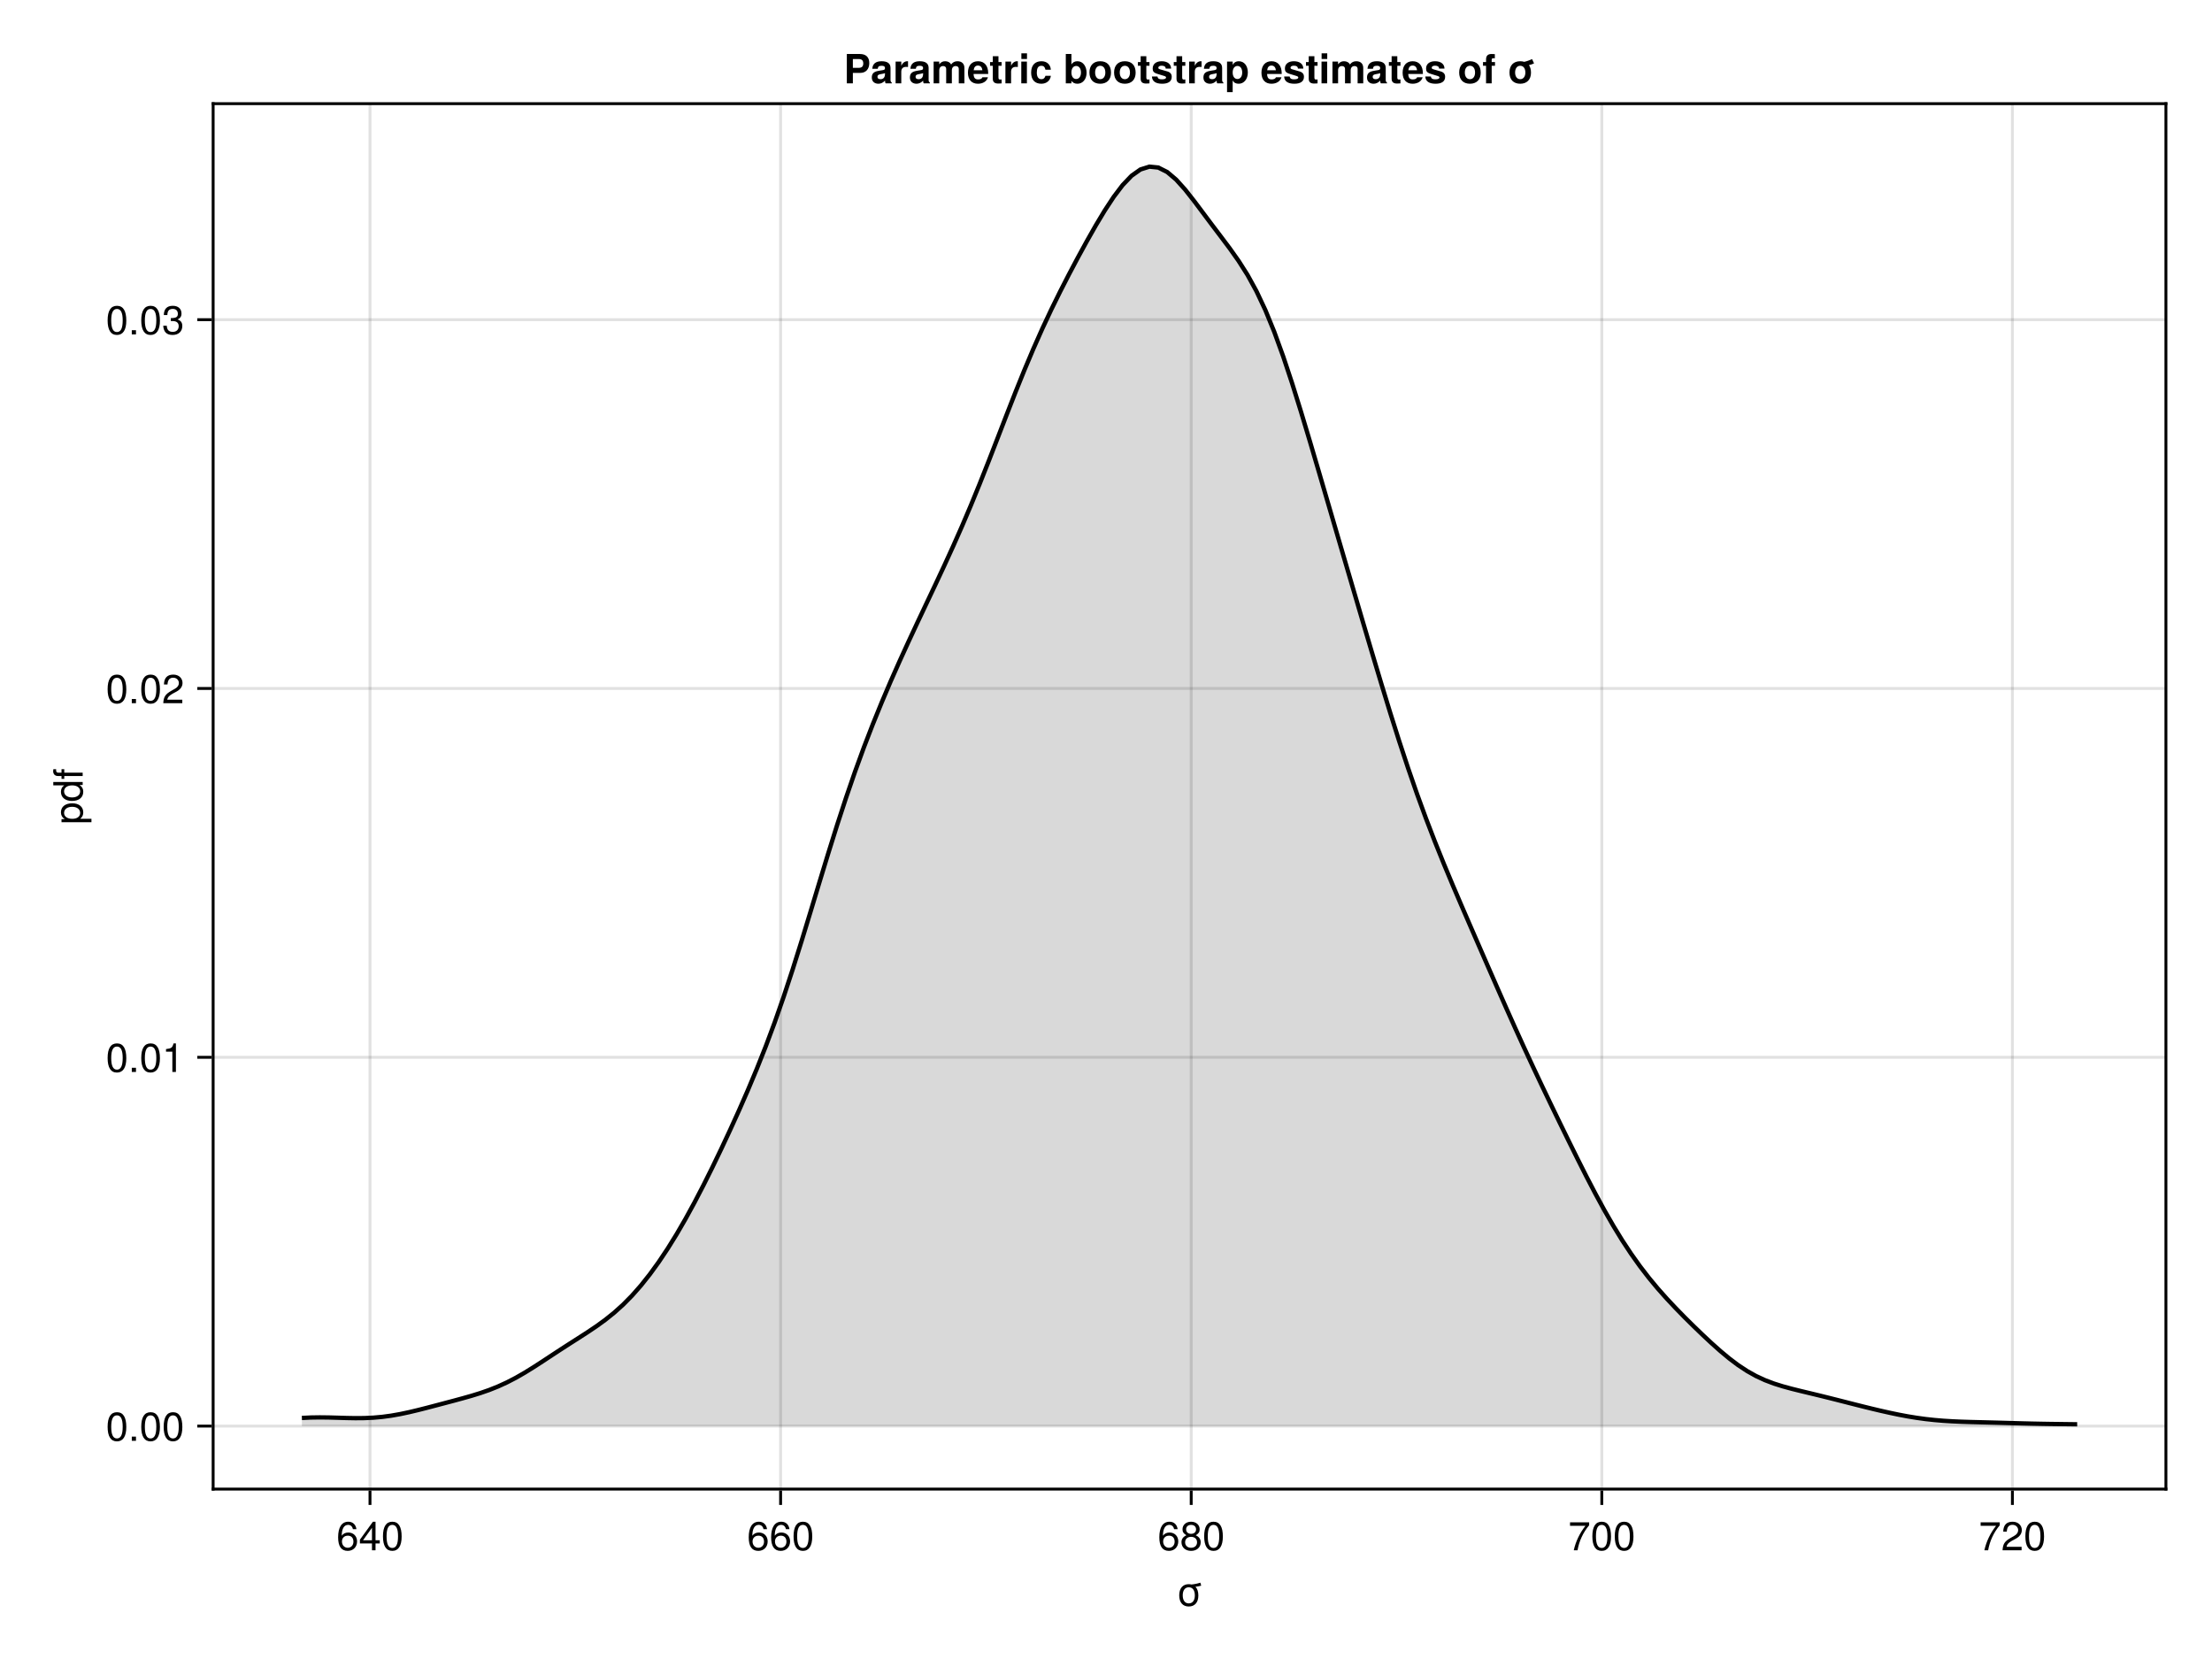 <?xml version="1.0" encoding="UTF-8"?>
<svg xmlns="http://www.w3.org/2000/svg" xmlns:xlink="http://www.w3.org/1999/xlink" width="768" height="576" viewBox="0 0 768 576">
<defs>
<g>
<g id="glyph-0-0-9226c4c2">
<path d="M 8.578 -7.031 C 7.938 -6.844 7.266 -6.734 6.594 -6.656 C 7.234 -5.984 7.594 -4.953 7.594 -3.609 C 7.594 -1.203 6.328 0.203 4.266 0.203 C 2.188 0.203 0.953 -1.203 0.953 -3.672 C 0.953 -6.125 2.203 -7.547 4.25 -7.547 C 4.594 -7.547 4.906 -7.5 5.188 -7.438 C 6.25 -7.531 7.281 -7.766 8.297 -8.062 C 8.297 -8.062 8.578 -7.031 8.578 -7.031 Z M 6.375 -3.625 C 6.375 -5.453 5.594 -6.469 4.266 -6.469 C 2.969 -6.469 2.172 -5.438 2.172 -3.672 C 2.172 -1.891 2.969 -0.875 4.266 -0.875 C 5.562 -0.875 6.375 -1.906 6.375 -3.625 Z M 6.375 -3.625 "/>
</g>
<g id="glyph-0-1-9226c4c2">
<path d="M 7.094 -4.781 C 7.094 -1.516 5.953 0.203 3.844 0.203 C 1.719 0.203 0.609 -1.516 0.609 -4.859 C 0.609 -8.188 1.703 -9.922 3.844 -9.922 C 6 -9.922 7.094 -8.219 7.094 -4.781 Z M 5.844 -4.891 C 5.844 -7.547 5.188 -8.828 3.844 -8.828 C 2.516 -8.828 1.859 -7.562 1.859 -4.844 C 1.859 -2.125 2.516 -0.812 3.828 -0.812 C 5.188 -0.812 5.844 -2.078 5.844 -4.891 Z M 5.844 -4.891 "/>
</g>
<g id="glyph-0-2-9226c4c2">
<path d="M 7.188 -3.078 C 7.188 -1.141 5.828 0.203 3.938 0.203 C 1.672 0.203 0.609 -1.422 0.609 -4.516 C 0.609 -7.984 1.844 -9.922 4.156 -9.922 C 5.672 -9.922 6.734 -8.953 6.969 -7.344 C 6.969 -7.344 5.734 -7.344 5.734 -7.344 C 5.547 -8.281 4.938 -8.828 4.078 -8.828 C 2.656 -8.828 1.875 -7.484 1.859 -5.062 C 2.391 -5.797 3.156 -6.172 4.141 -6.172 C 5.922 -6.172 7.188 -4.922 7.188 -3.078 Z M 5.922 -2.984 C 5.922 -4.312 5.188 -5.078 3.984 -5.078 C 2.766 -5.078 1.938 -4.281 1.938 -3.047 C 1.938 -1.781 2.797 -0.875 3.953 -0.875 C 5.078 -0.875 5.922 -1.734 5.922 -2.984 Z M 5.922 -2.984 "/>
</g>
<g id="glyph-0-3-9226c4c2">
<path d="M 7.281 -8.688 C 5.188 -6.203 3.797 -3.203 3.25 0 C 3.25 0 1.938 0 1.938 0 C 2.625 -3.109 4.031 -6 6 -8.5 C 6 -8.5 0.641 -8.5 0.641 -8.5 C 0.641 -8.5 0.641 -9.719 0.641 -9.719 C 0.641 -9.719 7.281 -9.719 7.281 -9.719 C 7.281 -9.719 7.281 -8.688 7.281 -8.688 Z M 7.281 -8.688 "/>
</g>
<g id="glyph-0-4-9226c4c2">
<path d="M 7.156 -7.016 C 7.156 -5.797 6.438 -4.766 5.047 -4.016 C 5.047 -4.016 3.656 -3.266 3.656 -3.266 C 2.438 -2.547 1.984 -2.031 1.859 -1.219 C 1.859 -1.219 7.078 -1.219 7.078 -1.219 C 7.078 -1.219 7.078 0 7.078 0 C 7.078 0 0.469 0 0.469 0 C 0.594 -2.188 1.188 -3.125 3.266 -4.297 C 3.266 -4.297 4.547 -5.031 4.547 -5.031 C 5.438 -5.531 5.891 -6.203 5.891 -6.984 C 5.891 -8.047 5.047 -8.844 3.938 -8.844 C 2.719 -8.844 2.031 -8.141 1.938 -6.484 C 1.938 -6.484 0.703 -6.484 0.703 -6.484 C 0.766 -8.891 1.953 -9.922 3.969 -9.922 C 5.859 -9.922 7.156 -8.688 7.156 -7.016 Z M 7.156 -7.016 "/>
</g>
<g id="glyph-1-0-9226c4c2">
<path d="M 7.188 -3.078 C 7.188 -1.141 5.828 0.203 3.938 0.203 C 1.672 0.203 0.609 -1.422 0.609 -4.516 C 0.609 -7.984 1.844 -9.922 4.156 -9.922 C 5.672 -9.922 6.734 -8.953 6.969 -7.344 C 6.969 -7.344 5.734 -7.344 5.734 -7.344 C 5.547 -8.281 4.938 -8.828 4.078 -8.828 C 2.656 -8.828 1.875 -7.484 1.859 -5.062 C 2.391 -5.797 3.156 -6.172 4.141 -6.172 C 5.922 -6.172 7.188 -4.922 7.188 -3.078 Z M 5.922 -2.984 C 5.922 -4.312 5.188 -5.078 3.984 -5.078 C 2.766 -5.078 1.938 -4.281 1.938 -3.047 C 1.938 -1.781 2.797 -0.875 3.953 -0.875 C 5.078 -0.875 5.922 -1.734 5.922 -2.984 Z M 5.922 -2.984 "/>
</g>
<g id="glyph-1-1-9226c4c2">
<path d="M 7.281 -2.375 C 7.281 -2.375 5.812 -2.375 5.812 -2.375 C 5.812 -2.375 5.812 0 5.812 0 C 5.812 0 4.578 0 4.578 0 C 4.578 0 4.578 -2.375 4.578 -2.375 C 4.578 -2.375 0.391 -2.375 0.391 -2.375 C 0.391 -2.375 0.391 -3.688 0.391 -3.688 C 0.391 -3.688 4.906 -9.922 4.906 -9.922 C 4.906 -9.922 5.812 -9.922 5.812 -9.922 C 5.812 -9.922 5.812 -3.484 5.812 -3.484 C 5.812 -3.484 7.281 -3.484 7.281 -3.484 C 7.281 -3.484 7.281 -2.375 7.281 -2.375 Z M 4.578 -3.484 C 4.578 -3.484 4.578 -7.828 4.578 -7.828 C 4.578 -7.828 1.469 -3.484 1.469 -3.484 C 1.469 -3.484 4.578 -3.484 4.578 -3.484 Z M 4.578 -3.484 "/>
</g>
<g id="glyph-1-2-9226c4c2">
<path d="M 7.094 -4.781 C 7.094 -1.516 5.953 0.203 3.844 0.203 C 1.719 0.203 0.609 -1.516 0.609 -4.859 C 0.609 -8.188 1.703 -9.922 3.844 -9.922 C 6 -9.922 7.094 -8.219 7.094 -4.781 Z M 5.844 -4.891 C 5.844 -7.547 5.188 -8.828 3.844 -8.828 C 2.516 -8.828 1.859 -7.562 1.859 -4.844 C 1.859 -2.125 2.516 -0.812 3.828 -0.812 C 5.188 -0.812 5.844 -2.078 5.844 -4.891 Z M 5.844 -4.891 "/>
</g>
<g id="glyph-1-3-9226c4c2">
<path d="M 4.859 0 C 4.859 0 3.625 0 3.625 0 C 3.625 0 3.625 -7.062 3.625 -7.062 C 3.625 -7.062 1.422 -7.062 1.422 -7.062 C 1.422 -7.062 1.422 -7.953 1.422 -7.953 C 3.328 -8.188 3.609 -8.406 4.047 -9.922 C 4.047 -9.922 4.859 -9.922 4.859 -9.922 C 4.859 -9.922 4.859 0 4.859 0 Z M 4.859 0 "/>
</g>
<g id="glyph-1-4-9226c4c2">
<path d="M 7.156 -7.016 C 7.156 -5.797 6.438 -4.766 5.047 -4.016 C 5.047 -4.016 3.656 -3.266 3.656 -3.266 C 2.438 -2.547 1.984 -2.031 1.859 -1.219 C 1.859 -1.219 7.078 -1.219 7.078 -1.219 C 7.078 -1.219 7.078 0 7.078 0 C 7.078 0 0.469 0 0.469 0 C 0.594 -2.188 1.188 -3.125 3.266 -4.297 C 3.266 -4.297 4.547 -5.031 4.547 -5.031 C 5.438 -5.531 5.891 -6.203 5.891 -6.984 C 5.891 -8.047 5.047 -8.844 3.938 -8.844 C 2.719 -8.844 2.031 -8.141 1.938 -6.484 C 1.938 -6.484 0.703 -6.484 0.703 -6.484 C 0.766 -8.891 1.953 -9.922 3.969 -9.922 C 5.859 -9.922 7.156 -8.688 7.156 -7.016 Z M 7.156 -7.016 "/>
</g>
<g id="glyph-1-5-9226c4c2">
<path d="M 7.078 -2.891 C 7.078 -1.016 5.766 0.203 3.719 0.203 C 1.688 0.203 0.609 -0.781 0.453 -3 C 0.453 -3 1.688 -3 1.688 -3 C 1.766 -1.547 2.422 -0.875 3.766 -0.875 C 5.047 -0.875 5.828 -1.625 5.828 -2.875 C 5.828 -3.969 5.125 -4.625 3.766 -4.625 C 3.766 -4.625 3.094 -4.625 3.094 -4.625 C 3.094 -4.625 3.094 -5.656 3.094 -5.656 C 5.062 -5.656 5.531 -6.094 5.531 -7.156 C 5.531 -8.203 4.875 -8.844 3.781 -8.844 C 2.516 -8.844 1.922 -8.188 1.891 -6.719 C 1.891 -6.719 0.656 -6.719 0.656 -6.719 C 0.703 -8.828 1.766 -9.922 3.766 -9.922 C 5.656 -9.922 6.797 -8.906 6.797 -7.203 C 6.797 -6.203 6.328 -5.562 5.406 -5.188 C 6.594 -4.781 7.078 -4.094 7.078 -2.891 Z M 7.078 -2.891 "/>
</g>
<g id="glyph-2-0-9226c4c2">
<path d="M 7.188 -3.078 C 7.188 -1.141 5.828 0.203 3.938 0.203 C 1.672 0.203 0.609 -1.422 0.609 -4.516 C 0.609 -7.984 1.844 -9.922 4.156 -9.922 C 5.672 -9.922 6.734 -8.953 6.969 -7.344 C 6.969 -7.344 5.734 -7.344 5.734 -7.344 C 5.547 -8.281 4.938 -8.828 4.078 -8.828 C 2.656 -8.828 1.875 -7.484 1.859 -5.062 C 2.391 -5.797 3.156 -6.172 4.141 -6.172 C 5.922 -6.172 7.188 -4.922 7.188 -3.078 Z M 5.922 -2.984 C 5.922 -4.312 5.188 -5.078 3.984 -5.078 C 2.766 -5.078 1.938 -4.281 1.938 -3.047 C 1.938 -1.781 2.797 -0.875 3.953 -0.875 C 5.078 -0.875 5.922 -1.734 5.922 -2.984 Z M 5.922 -2.984 "/>
</g>
<g id="glyph-2-1-9226c4c2">
<path d="M 7.188 -2.797 C 7.188 -1 5.812 0.203 3.844 0.203 C 1.891 0.203 0.516 -1 0.516 -2.812 C 0.516 -3.906 1.078 -4.672 2.219 -5.219 C 1.203 -5.859 0.875 -6.359 0.875 -7.281 C 0.875 -8.828 2.094 -9.922 3.844 -9.922 C 5.609 -9.922 6.828 -8.828 6.828 -7.281 C 6.828 -6.344 6.5 -5.844 5.469 -5.219 C 6.625 -4.672 7.188 -3.906 7.188 -2.797 Z M 5.578 -7.25 C 5.578 -8.219 4.906 -8.828 3.844 -8.828 C 2.812 -8.828 2.125 -8.219 2.125 -7.266 C 2.125 -6.328 2.812 -5.719 3.844 -5.719 C 4.891 -5.719 5.578 -6.328 5.578 -7.25 Z M 5.922 -2.781 C 5.922 -3.953 5.078 -4.672 3.844 -4.672 C 2.625 -4.672 1.781 -3.953 1.781 -2.781 C 1.781 -1.625 2.625 -0.875 3.828 -0.875 C 5.078 -0.875 5.922 -1.609 5.922 -2.781 Z M 5.922 -2.781 "/>
</g>
<g id="glyph-2-2-9226c4c2">
<path d="M 7.094 -4.781 C 7.094 -1.516 5.953 0.203 3.844 0.203 C 1.719 0.203 0.609 -1.516 0.609 -4.859 C 0.609 -8.188 1.703 -9.922 3.844 -9.922 C 6 -9.922 7.094 -8.219 7.094 -4.781 Z M 5.844 -4.891 C 5.844 -7.547 5.188 -8.828 3.844 -8.828 C 2.516 -8.828 1.859 -7.562 1.859 -4.844 C 1.859 -2.125 2.516 -0.812 3.828 -0.812 C 5.188 -0.812 5.844 -2.078 5.844 -4.891 Z M 5.844 -4.891 "/>
</g>
<g id="glyph-3-0-9226c4c2">
<path d="M 7.281 -8.688 C 5.188 -6.203 3.797 -3.203 3.25 0 C 3.25 0 1.938 0 1.938 0 C 2.625 -3.109 4.031 -6 6 -8.5 C 6 -8.5 0.641 -8.5 0.641 -8.5 C 0.641 -8.5 0.641 -9.719 0.641 -9.719 C 0.641 -9.719 7.281 -9.719 7.281 -9.719 C 7.281 -9.719 7.281 -8.688 7.281 -8.688 Z M 7.281 -8.688 "/>
</g>
<g id="glyph-3-1-9226c4c2">
<path d="M 7.094 -4.781 C 7.094 -1.516 5.953 0.203 3.844 0.203 C 1.719 0.203 0.609 -1.516 0.609 -4.859 C 0.609 -8.188 1.703 -9.922 3.844 -9.922 C 6 -9.922 7.094 -8.219 7.094 -4.781 Z M 5.844 -4.891 C 5.844 -7.547 5.188 -8.828 3.844 -8.828 C 2.516 -8.828 1.859 -7.562 1.859 -4.844 C 1.859 -2.125 2.516 -0.812 3.828 -0.812 C 5.188 -0.812 5.844 -2.078 5.844 -4.891 Z M 5.844 -4.891 "/>
</g>
<g id="glyph-4-0-9226c4c2">
<path d="M -3.594 -7.328 C -1.266 -7.328 0.203 -6.078 0.203 -4.188 C 0.203 -3.234 -0.125 -2.547 -0.875 -1.938 C -0.875 -1.938 3.047 -1.938 3.047 -1.938 C 3.047 -1.938 3.047 -0.766 3.047 -0.766 C 3.047 -0.766 -7.344 -0.766 -7.344 -0.766 C -7.344 -0.766 -7.344 -1.828 -7.344 -1.828 C -7.344 -1.828 -6.234 -1.828 -6.234 -1.828 C -7.094 -2.375 -7.547 -3.172 -7.547 -4.172 C -7.547 -6.125 -6.062 -7.328 -3.594 -7.328 Z M -3.625 -6.109 C -5.375 -6.109 -6.453 -5.266 -6.453 -3.969 C -6.453 -2.75 -5.328 -1.938 -3.609 -1.938 C -1.891 -1.938 -0.875 -2.75 -0.875 -3.969 C -0.875 -5.25 -1.953 -6.109 -3.625 -6.109 Z M -3.625 -6.109 "/>
</g>
<g id="glyph-4-1-9226c4c2">
<path d="M 0 -6.938 C 0 -6.938 0 -5.891 0 -5.891 C 0 -5.891 -1.078 -5.891 -1.078 -5.891 C -0.172 -5.266 0.203 -4.562 0.203 -3.562 C 0.203 -1.578 -1.266 -0.359 -3.734 -0.359 C -6.078 -0.359 -7.547 -1.609 -7.547 -3.516 C -7.547 -4.5 -7.156 -5.281 -6.406 -5.766 C -6.406 -5.766 -10.203 -5.766 -10.203 -5.766 C -10.203 -5.766 -10.203 -6.938 -10.203 -6.938 C -10.203 -6.938 0 -6.938 0 -6.938 Z M -3.641 -5.766 C -5.328 -5.766 -6.453 -4.969 -6.453 -3.703 C -6.453 -2.438 -5.375 -1.578 -3.672 -1.578 C -1.953 -1.578 -0.875 -2.438 -0.875 -3.719 C -0.875 -4.953 -1.953 -5.766 -3.641 -5.766 Z M -3.641 -5.766 "/>
</g>
<g id="glyph-4-2-9226c4c2">
<path d="M -6.391 -3.609 C -6.391 -3.609 -6.391 -2.391 -6.391 -2.391 C -6.391 -2.391 0 -2.391 0 -2.391 C 0 -2.391 0 -1.234 0 -1.234 C 0 -1.234 -6.391 -1.234 -6.391 -1.234 C -6.391 -1.234 -6.391 -0.25 -6.391 -0.25 C -6.391 -0.25 -7.344 -0.25 -7.344 -0.25 C -7.344 -0.25 -7.344 -1.234 -7.344 -1.234 C -7.344 -1.234 -8.578 -1.234 -8.578 -1.234 C -9.625 -1.234 -10.25 -1.875 -10.25 -2.953 C -10.25 -3.188 -10.234 -3.344 -10.172 -3.609 C -10.172 -3.609 -9.219 -3.609 -9.219 -3.609 C -9.219 -3.344 -9.219 -3.297 -9.219 -3.203 C -9.219 -2.672 -8.969 -2.391 -8.484 -2.391 C -8.484 -2.391 -7.344 -2.391 -7.344 -2.391 C -7.344 -2.391 -7.344 -3.609 -7.344 -3.609 C -7.344 -3.609 -6.391 -3.609 -6.391 -3.609 Z M -6.391 -3.609 "/>
</g>
<g id="glyph-5-0-9226c4c2">
<path d="M 7.094 -4.781 C 7.094 -1.516 5.953 0.203 3.844 0.203 C 1.719 0.203 0.609 -1.516 0.609 -4.859 C 0.609 -8.188 1.703 -9.922 3.844 -9.922 C 6 -9.922 7.094 -8.219 7.094 -4.781 Z M 5.844 -4.891 C 5.844 -7.547 5.188 -8.828 3.844 -8.828 C 2.516 -8.828 1.859 -7.562 1.859 -4.844 C 1.859 -2.125 2.516 -0.812 3.828 -0.812 C 5.188 -0.812 5.844 -2.078 5.844 -4.891 Z M 5.844 -4.891 "/>
</g>
<g id="glyph-5-1-9226c4c2">
<path d="M 2.672 0 C 2.672 0 1.219 0 1.219 0 C 1.219 0 1.219 -1.453 1.219 -1.453 C 1.219 -1.453 2.672 -1.453 2.672 -1.453 C 2.672 -1.453 2.672 0 2.672 0 Z M 2.672 0 "/>
</g>
<g id="glyph-6-0-9226c4c2">
<path d="M 8.859 -7.047 C 8.859 -4.969 7.656 -3.641 5.781 -3.641 C 5.781 -3.641 3.156 -3.641 3.156 -3.641 C 3.156 -3.641 3.156 0 3.156 0 C 3.156 0 1.062 0 1.062 0 C 1.062 0 1.062 -10.203 1.062 -10.203 C 1.062 -10.203 5.578 -10.203 5.578 -10.203 C 7.703 -10.203 8.859 -9.094 8.859 -7.047 Z M 6.766 -6.922 C 6.766 -7.969 6.25 -8.453 5.125 -8.453 C 5.125 -8.453 3.156 -8.453 3.156 -8.453 C 3.156 -8.453 3.156 -5.391 3.156 -5.391 C 3.156 -5.391 5.125 -5.391 5.125 -5.391 C 6.25 -5.391 6.766 -5.875 6.766 -6.922 Z M 6.766 -6.922 "/>
</g>
<g id="glyph-6-1-9226c4c2">
<path d="M 7.344 0 C 7.344 0 5.203 0 5.203 0 C 5.031 -0.219 4.984 -0.562 4.984 -0.953 C 4.297 -0.234 3.531 0.125 2.688 0.125 C 1.422 0.125 0.391 -0.578 0.391 -2.047 C 0.391 -3.422 1.125 -4.062 2.625 -4.328 C 2.625 -4.328 3.406 -4.469 3.406 -4.469 C 4.375 -4.641 4.969 -4.547 4.969 -5.344 C 4.969 -5.859 4.594 -6.109 3.844 -6.109 C 2.875 -6.109 2.547 -5.859 2.453 -5.062 C 2.453 -5.062 0.562 -5.062 0.562 -5.062 C 0.688 -6.812 1.75 -7.688 3.797 -7.688 C 5.844 -7.688 6.891 -6.906 6.891 -5.359 C 6.891 -5.359 6.891 -1.156 6.891 -1.156 C 6.891 -0.766 6.984 -0.562 7.344 -0.234 C 7.344 -0.234 7.344 0 7.344 0 Z M 4.969 -3.234 C 4.969 -3.234 4.969 -3.562 4.969 -3.562 C 4.75 -3.453 4.656 -3.438 4.141 -3.328 C 4.141 -3.328 3.469 -3.203 3.469 -3.203 C 2.656 -3.047 2.359 -2.844 2.359 -2.266 C 2.359 -1.703 2.766 -1.453 3.422 -1.453 C 4.406 -1.453 4.969 -2.094 4.969 -3.234 Z M 4.969 -3.234 "/>
</g>
<g id="glyph-6-2-9226c4c2">
<path d="M 5.188 -5.688 C 4.906 -5.719 4.781 -5.734 4.562 -5.734 C 3.422 -5.734 2.844 -5.172 2.844 -4.016 C 2.844 -4.016 2.844 0 2.844 0 C 2.844 0 0.875 0 0.875 0 C 0.875 0 0.875 -7.562 0.875 -7.562 C 0.875 -7.562 2.844 -7.562 2.844 -7.562 C 2.844 -7.562 2.844 -6.078 2.844 -6.078 C 3.266 -7.094 4.047 -7.688 4.938 -7.688 C 5 -7.688 5.062 -7.688 5.188 -7.672 C 5.188 -7.672 5.188 -5.688 5.188 -5.688 Z M 5.188 -5.688 "/>
</g>
<g id="glyph-6-3-9226c4c2">
<path d="M 11.531 0 C 11.531 0 9.578 0 9.578 0 C 9.578 0 9.578 -5.047 9.578 -5.047 C 9.578 -5.641 9.172 -6.016 8.516 -6.016 C 7.672 -6.016 7.172 -5.453 7.172 -4.531 C 7.172 -4.531 7.172 0 7.172 0 C 7.172 0 5.203 0 5.203 0 C 5.203 0 5.203 -5.047 5.203 -5.047 C 5.203 -5.641 4.797 -6.016 4.141 -6.016 C 3.297 -6.016 2.797 -5.453 2.797 -4.531 C 2.797 -4.531 2.797 0 2.797 0 C 2.797 0 0.844 0 0.844 0 C 0.844 0 0.844 -7.562 0.844 -7.562 C 0.844 -7.562 2.781 -7.562 2.781 -7.562 C 2.781 -7.562 2.781 -6.625 2.781 -6.625 C 3.438 -7.391 3.984 -7.688 4.859 -7.688 C 5.797 -7.688 6.547 -7.281 6.922 -6.562 C 7.5 -7.344 8.172 -7.688 9.125 -7.688 C 10.641 -7.688 11.531 -6.812 11.531 -5.344 C 11.531 -5.344 11.531 0 11.531 0 Z M 11.531 0 "/>
</g>
<g id="glyph-6-4-9226c4c2">
<path d="M 7.344 -3.5 C 7.344 -3.5 7.344 -3.266 7.344 -3.266 C 7.344 -3.266 2.266 -3.266 2.266 -3.266 C 2.328 -1.797 2.906 -1.375 3.844 -1.375 C 4.547 -1.375 5.172 -1.578 5.328 -2.125 C 5.328 -2.125 7.266 -2.125 7.266 -2.125 C 6.828 -0.641 5.453 0.125 3.766 0.125 C 1.625 0.125 0.312 -1.266 0.312 -3.688 C 0.312 -6.219 1.641 -7.688 3.812 -7.688 C 6.031 -7.688 7.344 -6.109 7.344 -3.5 Z M 5.312 -4.562 C 5.203 -5.641 4.625 -6.188 3.781 -6.188 C 2.906 -6.188 2.422 -5.609 2.297 -4.562 C 2.297 -4.562 5.312 -4.562 5.312 -4.562 Z M 5.312 -4.562 "/>
</g>
<g id="glyph-6-5-9226c4c2">
<path d="M 8.047 -3.688 C 8.047 -1.406 6.672 0.125 4.875 0.125 C 3.922 0.125 3.266 -0.219 2.781 -0.875 C 2.781 -0.875 2.781 0 2.781 0 C 2.781 0 0.828 0 0.828 0 C 0.828 0 0.828 -10.203 0.828 -10.203 C 0.828 -10.203 2.781 -10.203 2.781 -10.203 C 2.781 -10.203 2.781 -6.578 2.781 -6.578 C 3.266 -7.344 3.938 -7.688 4.875 -7.688 C 6.859 -7.688 8.047 -5.828 8.047 -3.688 Z M 6.094 -3.766 C 6.094 -5.172 5.406 -6.047 4.438 -6.047 C 3.453 -6.047 2.781 -5.188 2.781 -3.812 C 2.781 -2.359 3.438 -1.516 4.438 -1.516 C 5.406 -1.516 6.094 -2.391 6.094 -3.766 Z M 6.094 -3.766 "/>
</g>
<g id="glyph-6-6-9226c4c2">
<path d="M 4.219 0 C 3.859 0.016 3.516 0.062 3.078 0.062 C 1.797 0.062 1.156 -0.438 1.156 -1.625 C 1.156 -1.625 1.156 -6.109 1.156 -6.109 C 1.156 -6.109 0.203 -6.109 0.203 -6.109 C 0.203 -6.109 0.203 -7.406 0.203 -7.406 C 0.203 -7.406 1.156 -7.406 1.156 -7.406 C 1.156 -7.406 1.156 -9.438 1.156 -9.438 C 1.156 -9.438 3.125 -9.438 3.125 -9.438 C 3.125 -9.438 3.125 -7.406 3.125 -7.406 C 3.125 -7.406 4.219 -7.406 4.219 -7.406 C 4.219 -7.406 4.219 -6.109 4.219 -6.109 C 4.219 -6.109 3.125 -6.109 3.125 -6.109 C 3.125 -6.109 3.125 -2.156 3.125 -2.156 C 3.125 -1.484 3.25 -1.328 3.766 -1.328 C 3.906 -1.328 4.016 -1.344 4.219 -1.375 C 4.219 -1.375 4.219 0 4.219 0 Z M 4.219 0 "/>
</g>
<g id="glyph-6-7-9226c4c2">
</g>
<g id="glyph-6-8-9226c4c2">
<path d="M 7.969 -3.719 C 7.969 -1.297 6.531 0.125 4.234 0.125 C 1.906 0.125 0.484 -1.281 0.484 -3.781 C 0.484 -6.266 1.906 -7.688 4.219 -7.688 C 6.578 -7.688 7.969 -6.281 7.969 -3.719 Z M 6 -3.75 C 6 -5.234 5.312 -6.109 4.234 -6.109 C 3.156 -6.109 2.453 -5.219 2.453 -3.781 C 2.453 -2.344 3.156 -1.453 4.234 -1.453 C 5.281 -1.453 6 -2.344 6 -3.75 Z M 6 -3.75 "/>
</g>
<g id="glyph-6-9-9226c4c2">
<path d="M 4.375 -6.109 C 4.375 -6.109 3.219 -6.109 3.219 -6.109 C 3.219 -6.109 3.219 0 3.219 0 C 3.219 0 1.266 0 1.266 0 C 1.266 0 1.266 -6.109 1.266 -6.109 C 1.266 -6.109 0.203 -6.109 0.203 -6.109 C 0.203 -6.109 0.203 -7.406 0.203 -7.406 C 0.203 -7.406 1.266 -7.406 1.266 -7.406 C 1.266 -7.406 1.266 -8.312 1.266 -8.312 C 1.266 -9.594 1.891 -10.203 3.188 -10.203 C 3.453 -10.203 3.953 -10.188 4.312 -10.156 C 4.312 -10.156 4.312 -8.688 4.312 -8.688 C 4.141 -8.719 3.922 -8.734 3.75 -8.734 C 3.391 -8.734 3.219 -8.547 3.219 -8.141 C 3.219 -8.141 3.219 -7.406 3.219 -7.406 C 3.219 -7.406 4.375 -7.406 4.375 -7.406 C 4.375 -7.406 4.375 -6.109 4.375 -6.109 Z M 4.375 -6.109 "/>
</g>
<g id="glyph-7-0-9226c4c2">
<path d="M 4.219 0 C 3.859 0.016 3.516 0.062 3.078 0.062 C 1.797 0.062 1.156 -0.438 1.156 -1.625 C 1.156 -1.625 1.156 -6.109 1.156 -6.109 C 1.156 -6.109 0.203 -6.109 0.203 -6.109 C 0.203 -6.109 0.203 -7.406 0.203 -7.406 C 0.203 -7.406 1.156 -7.406 1.156 -7.406 C 1.156 -7.406 1.156 -9.438 1.156 -9.438 C 1.156 -9.438 3.125 -9.438 3.125 -9.438 C 3.125 -9.438 3.125 -7.406 3.125 -7.406 C 3.125 -7.406 4.219 -7.406 4.219 -7.406 C 4.219 -7.406 4.219 -6.109 4.219 -6.109 C 4.219 -6.109 3.125 -6.109 3.125 -6.109 C 3.125 -6.109 3.125 -2.156 3.125 -2.156 C 3.125 -1.484 3.25 -1.328 3.766 -1.328 C 3.906 -1.328 4.016 -1.344 4.219 -1.375 C 4.219 -1.375 4.219 0 4.219 0 Z M 4.219 0 "/>
</g>
<g id="glyph-7-1-9226c4c2">
<path d="M 2.891 0 C 2.891 0 0.938 0 0.938 0 C 0.938 0 0.938 -7.562 0.938 -7.562 C 0.938 -7.562 2.891 -7.562 2.891 -7.562 C 2.891 -7.562 2.891 0 2.891 0 Z M 2.922 -8.469 C 2.922 -8.469 0.969 -8.469 0.969 -8.469 C 0.969 -8.469 0.969 -10.438 0.969 -10.438 C 0.969 -10.438 2.922 -10.438 2.922 -10.438 C 2.922 -10.438 2.922 -8.469 2.922 -8.469 Z M 2.922 -8.469 "/>
</g>
<g id="glyph-7-2-9226c4c2">
<path d="M 7.344 0 C 7.344 0 5.203 0 5.203 0 C 5.031 -0.219 4.984 -0.562 4.984 -0.953 C 4.297 -0.234 3.531 0.125 2.688 0.125 C 1.422 0.125 0.391 -0.578 0.391 -2.047 C 0.391 -3.422 1.125 -4.062 2.625 -4.328 C 2.625 -4.328 3.406 -4.469 3.406 -4.469 C 4.375 -4.641 4.969 -4.547 4.969 -5.344 C 4.969 -5.859 4.594 -6.109 3.844 -6.109 C 2.875 -6.109 2.547 -5.859 2.453 -5.062 C 2.453 -5.062 0.562 -5.062 0.562 -5.062 C 0.688 -6.812 1.75 -7.688 3.797 -7.688 C 5.844 -7.688 6.891 -6.906 6.891 -5.359 C 6.891 -5.359 6.891 -1.156 6.891 -1.156 C 6.891 -0.766 6.984 -0.562 7.344 -0.234 C 7.344 -0.234 7.344 0 7.344 0 Z M 4.969 -3.234 C 4.969 -3.234 4.969 -3.562 4.969 -3.562 C 4.75 -3.453 4.656 -3.438 4.141 -3.328 C 4.141 -3.328 3.469 -3.203 3.469 -3.203 C 2.656 -3.047 2.359 -2.844 2.359 -2.266 C 2.359 -1.703 2.766 -1.453 3.422 -1.453 C 4.406 -1.453 4.969 -2.094 4.969 -3.234 Z M 4.969 -3.234 "/>
</g>
<g id="glyph-7-3-9226c4c2">
<path d="M 8.031 -3.781 C 8.031 -1.484 6.688 0.125 4.875 0.125 C 3.922 0.125 3.25 -0.172 2.766 -1.016 C 2.766 -1.016 2.766 3.047 2.766 3.047 C 2.766 3.047 0.812 3.047 0.812 3.047 C 0.812 3.047 0.812 -7.562 0.812 -7.562 C 0.812 -7.562 2.766 -7.562 2.766 -7.562 C 2.766 -7.562 2.766 -6.438 2.766 -6.438 C 3.25 -7.281 3.922 -7.688 4.875 -7.688 C 6.844 -7.688 8.031 -6.016 8.031 -3.781 Z M 6.078 -3.75 C 6.078 -5.188 5.422 -6.047 4.422 -6.047 C 3.438 -6.047 2.766 -5.188 2.766 -3.781 C 2.766 -2.359 3.438 -1.516 4.422 -1.516 C 5.391 -1.516 6.078 -2.375 6.078 -3.75 Z M 6.078 -3.75 "/>
</g>
<g id="glyph-7-4-9226c4c2">
<path d="M 11.531 0 C 11.531 0 9.578 0 9.578 0 C 9.578 0 9.578 -5.047 9.578 -5.047 C 9.578 -5.641 9.172 -6.016 8.516 -6.016 C 7.672 -6.016 7.172 -5.453 7.172 -4.531 C 7.172 -4.531 7.172 0 7.172 0 C 7.172 0 5.203 0 5.203 0 C 5.203 0 5.203 -5.047 5.203 -5.047 C 5.203 -5.641 4.797 -6.016 4.141 -6.016 C 3.297 -6.016 2.797 -5.453 2.797 -4.531 C 2.797 -4.531 2.797 0 2.797 0 C 2.797 0 0.844 0 0.844 0 C 0.844 0 0.844 -7.562 0.844 -7.562 C 0.844 -7.562 2.781 -7.562 2.781 -7.562 C 2.781 -7.562 2.781 -6.625 2.781 -6.625 C 3.438 -7.391 3.984 -7.688 4.859 -7.688 C 5.797 -7.688 6.547 -7.281 6.922 -6.562 C 7.5 -7.344 8.172 -7.688 9.125 -7.688 C 10.641 -7.688 11.531 -6.812 11.531 -5.344 C 11.531 -5.344 11.531 0 11.531 0 Z M 11.531 0 "/>
</g>
<g id="glyph-7-5-9226c4c2">
<path d="M 7.344 -3.5 C 7.344 -3.5 7.344 -3.266 7.344 -3.266 C 7.344 -3.266 2.266 -3.266 2.266 -3.266 C 2.328 -1.797 2.906 -1.375 3.844 -1.375 C 4.547 -1.375 5.172 -1.578 5.328 -2.125 C 5.328 -2.125 7.266 -2.125 7.266 -2.125 C 6.828 -0.641 5.453 0.125 3.766 0.125 C 1.625 0.125 0.312 -1.266 0.312 -3.688 C 0.312 -6.219 1.641 -7.688 3.812 -7.688 C 6.031 -7.688 7.344 -6.109 7.344 -3.5 Z M 5.312 -4.562 C 5.203 -5.641 4.625 -6.188 3.781 -6.188 C 2.906 -6.188 2.422 -5.609 2.297 -4.562 C 2.297 -4.562 5.312 -4.562 5.312 -4.562 Z M 5.312 -4.562 "/>
</g>
<g id="glyph-7-6-9226c4c2">
<path d="M 7.281 -2.234 C 7.281 -0.719 6.109 0.125 3.969 0.125 C 1.688 0.125 0.469 -0.734 0.406 -2.391 C 0.406 -2.391 2.328 -2.391 2.328 -2.391 C 2.484 -1.578 2.969 -1.406 3.859 -1.406 C 4.781 -1.406 5.312 -1.594 5.312 -2.062 C 5.312 -2.266 5.156 -2.422 4.656 -2.578 C 4.656 -2.578 2.328 -3.297 2.328 -3.297 C 0.922 -3.734 0.672 -4.234 0.672 -5.172 C 0.672 -6.719 1.859 -7.688 3.781 -7.688 C 5.812 -7.688 7.047 -6.719 7.062 -5.125 C 7.062 -5.125 5.188 -5.125 5.188 -5.125 C 5.172 -5.812 4.703 -6.141 3.766 -6.141 C 3.078 -6.141 2.625 -5.859 2.625 -5.453 C 2.625 -5.141 2.766 -5.016 3.312 -4.859 C 3.312 -4.859 5.797 -4.141 5.797 -4.141 C 6.797 -3.844 7.281 -3.203 7.281 -2.344 C 7.281 -2.344 7.281 -2.234 7.281 -2.234 Z M 7.281 -2.234 "/>
</g>
<g id="glyph-7-7-9226c4c2">
</g>
<g id="glyph-8-0-9226c4c2">
<path d="M 5.188 -5.688 C 4.906 -5.719 4.781 -5.734 4.562 -5.734 C 3.422 -5.734 2.844 -5.172 2.844 -4.016 C 2.844 -4.016 2.844 0 2.844 0 C 2.844 0 0.875 0 0.875 0 C 0.875 0 0.875 -7.562 0.875 -7.562 C 0.875 -7.562 2.844 -7.562 2.844 -7.562 C 2.844 -7.562 2.844 -6.078 2.844 -6.078 C 3.266 -7.094 4.047 -7.688 4.938 -7.688 C 5 -7.688 5.062 -7.688 5.188 -7.672 C 5.188 -7.672 5.188 -5.688 5.188 -5.688 Z M 5.188 -5.688 "/>
</g>
<g id="glyph-8-1-9226c4c2">
<path d="M 7.312 -2.625 C 7.125 -1.016 5.859 0.125 4.016 0.125 C 1.781 0.125 0.469 -1.234 0.469 -3.719 C 0.469 -6.297 1.797 -7.688 4.047 -7.688 C 5.938 -7.688 7.172 -6.578 7.312 -4.734 C 7.312 -4.734 5.438 -4.734 5.438 -4.734 C 5.203 -5.719 4.828 -6.109 4.031 -6.109 C 2.797 -6.109 2.438 -5.109 2.438 -3.719 C 2.438 -2.25 3.031 -1.453 4.031 -1.453 C 4.781 -1.453 5.188 -1.828 5.438 -2.625 C 5.438 -2.625 7.312 -2.625 7.312 -2.625 Z M 7.312 -2.625 "/>
</g>
<g id="glyph-8-2-9226c4c2">
</g>
<g id="glyph-8-3-9226c4c2">
<path d="M 7.969 -3.719 C 7.969 -1.297 6.531 0.125 4.234 0.125 C 1.906 0.125 0.484 -1.281 0.484 -3.781 C 0.484 -6.266 1.906 -7.688 4.219 -7.688 C 6.578 -7.688 7.969 -6.281 7.969 -3.719 Z M 6 -3.75 C 6 -5.234 5.312 -6.109 4.234 -6.109 C 3.156 -6.109 2.453 -5.219 2.453 -3.781 C 2.453 -2.344 3.156 -1.453 4.234 -1.453 C 5.281 -1.453 6 -2.344 6 -3.75 Z M 6 -3.75 "/>
</g>
<g id="glyph-8-4-9226c4c2">
<path d="M 7.281 -2.234 C 7.281 -0.719 6.109 0.125 3.969 0.125 C 1.688 0.125 0.469 -0.734 0.406 -2.391 C 0.406 -2.391 2.328 -2.391 2.328 -2.391 C 2.484 -1.578 2.969 -1.406 3.859 -1.406 C 4.781 -1.406 5.312 -1.594 5.312 -2.062 C 5.312 -2.266 5.156 -2.422 4.656 -2.578 C 4.656 -2.578 2.328 -3.297 2.328 -3.297 C 0.922 -3.734 0.672 -4.234 0.672 -5.172 C 0.672 -6.719 1.859 -7.688 3.781 -7.688 C 5.812 -7.688 7.047 -6.719 7.062 -5.125 C 7.062 -5.125 5.188 -5.125 5.188 -5.125 C 5.172 -5.812 4.703 -6.141 3.766 -6.141 C 3.078 -6.141 2.625 -5.859 2.625 -5.453 C 2.625 -5.141 2.766 -5.016 3.312 -4.859 C 3.312 -4.859 5.797 -4.141 5.797 -4.141 C 6.797 -3.844 7.281 -3.203 7.281 -2.344 C 7.281 -2.344 7.281 -2.234 7.281 -2.234 Z M 7.281 -2.234 "/>
</g>
<g id="glyph-8-5-9226c4c2">
<path d="M 4.219 0 C 3.859 0.016 3.516 0.062 3.078 0.062 C 1.797 0.062 1.156 -0.438 1.156 -1.625 C 1.156 -1.625 1.156 -6.109 1.156 -6.109 C 1.156 -6.109 0.203 -6.109 0.203 -6.109 C 0.203 -6.109 0.203 -7.406 0.203 -7.406 C 0.203 -7.406 1.156 -7.406 1.156 -7.406 C 1.156 -7.406 1.156 -9.438 1.156 -9.438 C 1.156 -9.438 3.125 -9.438 3.125 -9.438 C 3.125 -9.438 3.125 -7.406 3.125 -7.406 C 3.125 -7.406 4.219 -7.406 4.219 -7.406 C 4.219 -7.406 4.219 -6.109 4.219 -6.109 C 4.219 -6.109 3.125 -6.109 3.125 -6.109 C 3.125 -6.109 3.125 -2.156 3.125 -2.156 C 3.125 -1.484 3.25 -1.328 3.766 -1.328 C 3.906 -1.328 4.016 -1.344 4.219 -1.375 C 4.219 -1.375 4.219 0 4.219 0 Z M 4.219 0 "/>
</g>
<g id="glyph-8-6-9226c4c2">
<path d="M 7.344 -3.5 C 7.344 -3.5 7.344 -3.266 7.344 -3.266 C 7.344 -3.266 2.266 -3.266 2.266 -3.266 C 2.328 -1.797 2.906 -1.375 3.844 -1.375 C 4.547 -1.375 5.172 -1.578 5.328 -2.125 C 5.328 -2.125 7.266 -2.125 7.266 -2.125 C 6.828 -0.641 5.453 0.125 3.766 0.125 C 1.625 0.125 0.312 -1.266 0.312 -3.688 C 0.312 -6.219 1.641 -7.688 3.812 -7.688 C 6.031 -7.688 7.344 -6.109 7.344 -3.5 Z M 5.312 -4.562 C 5.203 -5.641 4.625 -6.188 3.781 -6.188 C 2.906 -6.188 2.422 -5.609 2.297 -4.562 C 2.297 -4.562 5.312 -4.562 5.312 -4.562 Z M 5.312 -4.562 "/>
</g>
<g id="glyph-8-7-9226c4c2">
<path d="M 7.344 0 C 7.344 0 5.203 0 5.203 0 C 5.031 -0.219 4.984 -0.562 4.984 -0.953 C 4.297 -0.234 3.531 0.125 2.688 0.125 C 1.422 0.125 0.391 -0.578 0.391 -2.047 C 0.391 -3.422 1.125 -4.062 2.625 -4.328 C 2.625 -4.328 3.406 -4.469 3.406 -4.469 C 4.375 -4.641 4.969 -4.547 4.969 -5.344 C 4.969 -5.859 4.594 -6.109 3.844 -6.109 C 2.875 -6.109 2.547 -5.859 2.453 -5.062 C 2.453 -5.062 0.562 -5.062 0.562 -5.062 C 0.688 -6.812 1.75 -7.688 3.797 -7.688 C 5.844 -7.688 6.891 -6.906 6.891 -5.359 C 6.891 -5.359 6.891 -1.156 6.891 -1.156 C 6.891 -0.766 6.984 -0.562 7.344 -0.234 C 7.344 -0.234 7.344 0 7.344 0 Z M 4.969 -3.234 C 4.969 -3.234 4.969 -3.562 4.969 -3.562 C 4.75 -3.453 4.656 -3.438 4.141 -3.328 C 4.141 -3.328 3.469 -3.203 3.469 -3.203 C 2.656 -3.047 2.359 -2.844 2.359 -2.266 C 2.359 -1.703 2.766 -1.453 3.422 -1.453 C 4.406 -1.453 4.969 -2.094 4.969 -3.234 Z M 4.969 -3.234 "/>
</g>
<g id="glyph-9-0-9226c4c2">
</g>
<g id="glyph-9-1-9226c4c2">
<path d="M 9.375 -6.938 C 8.812 -6.656 8.203 -6.484 7.609 -6.344 C 8.062 -5.703 8.312 -4.812 8.312 -3.719 C 8.312 -1.297 6.875 0.125 4.578 0.125 C 2.25 0.125 0.844 -1.281 0.844 -3.781 C 0.844 -6.266 2.25 -7.688 4.562 -7.688 C 5.078 -7.688 5.547 -7.609 5.969 -7.484 C 6.906 -7.688 7.812 -8.031 8.688 -8.438 C 8.688 -8.438 9.375 -6.938 9.375 -6.938 Z M 6.359 -3.75 C 6.359 -5.234 5.656 -6.109 4.578 -6.109 C 3.516 -6.109 2.797 -5.219 2.797 -3.781 C 2.797 -2.344 3.516 -1.453 4.578 -1.453 C 5.625 -1.453 6.359 -2.344 6.359 -3.75 Z M 6.359 -3.75 "/>
</g>
</g>
</defs>
<rect x="-76.8" y="-57.6" width="921.6" height="691.2" fill="rgb(100%, 100%, 100%)" fill-opacity="1"/>
<path fill-rule="nonzero" fill="rgb(100%, 100%, 100%)" fill-opacity="1" d="M 74 517 L 752 517 L 752 36 L 74 36 Z M 74 517 "/>
<path fill="none" stroke-width="1" stroke-linecap="butt" stroke-linejoin="miter" stroke="rgb(0%, 0%, 0%)" stroke-opacity="0.12" stroke-miterlimit="1.155" d="M 128.461 517 L 128.461 36 "/>
<path fill="none" stroke-width="1" stroke-linecap="butt" stroke-linejoin="miter" stroke="rgb(0%, 0%, 0%)" stroke-opacity="0.12" stroke-miterlimit="1.155" d="M 271.023 517 L 271.023 36 "/>
<path fill="none" stroke-width="1" stroke-linecap="butt" stroke-linejoin="miter" stroke="rgb(0%, 0%, 0%)" stroke-opacity="0.12" stroke-miterlimit="1.155" d="M 413.582 517 L 413.582 36 "/>
<path fill="none" stroke-width="1" stroke-linecap="butt" stroke-linejoin="miter" stroke="rgb(0%, 0%, 0%)" stroke-opacity="0.12" stroke-miterlimit="1.155" d="M 556.145 517 L 556.145 36 "/>
<path fill="none" stroke-width="1" stroke-linecap="butt" stroke-linejoin="miter" stroke="rgb(0%, 0%, 0%)" stroke-opacity="0.12" stroke-miterlimit="1.155" d="M 698.703 517 L 698.703 36 "/>
<path fill="none" stroke-width="1" stroke-linecap="butt" stroke-linejoin="miter" stroke="rgb(0%, 0%, 0%)" stroke-opacity="0.12" stroke-miterlimit="1.155" d="M 74 495.137 L 752 495.137 "/>
<path fill="none" stroke-width="1" stroke-linecap="butt" stroke-linejoin="miter" stroke="rgb(0%, 0%, 0%)" stroke-opacity="0.12" stroke-miterlimit="1.155" d="M 74 367.09 L 752 367.09 "/>
<path fill="none" stroke-width="1" stroke-linecap="butt" stroke-linejoin="miter" stroke="rgb(0%, 0%, 0%)" stroke-opacity="0.12" stroke-miterlimit="1.155" d="M 74 239.039 L 752 239.039 "/>
<path fill="none" stroke-width="1" stroke-linecap="butt" stroke-linejoin="miter" stroke="rgb(0%, 0%, 0%)" stroke-opacity="0.12" stroke-miterlimit="1.155" d="M 74 110.992 L 752 110.992 "/>
<g fill="rgb(0%, 0%, 0%)" fill-opacity="1">
<use xlink:href="#glyph-0-0-9226c4c2" x="408.471" y="557.568"/>
</g>
<g fill="rgb(0%, 0%, 0%)" fill-opacity="1">
<use xlink:href="#glyph-1-0-9226c4c2" x="116.787" y="538.258"/>
</g>
<g fill="rgb(0%, 0%, 0%)" fill-opacity="1">
<use xlink:href="#glyph-1-1-9226c4c2" x="124.571" y="538.258"/>
</g>
<g fill="rgb(0%, 0%, 0%)" fill-opacity="1">
<use xlink:href="#glyph-0-1-9226c4c2" x="132.355" y="538.258"/>
</g>
<g fill="rgb(0%, 0%, 0%)" fill-opacity="1">
<use xlink:href="#glyph-0-2-9226c4c2" x="259.347" y="538.258"/>
</g>
<g fill="rgb(0%, 0%, 0%)" fill-opacity="1">
<use xlink:href="#glyph-0-2-9226c4c2" x="267.131" y="538.258"/>
</g>
<g fill="rgb(0%, 0%, 0%)" fill-opacity="1">
<use xlink:href="#glyph-0-1-9226c4c2" x="274.915" y="538.258"/>
</g>
<g fill="rgb(0%, 0%, 0%)" fill-opacity="1">
<use xlink:href="#glyph-2-0-9226c4c2" x="401.907" y="538.258"/>
</g>
<g fill="rgb(0%, 0%, 0%)" fill-opacity="1">
<use xlink:href="#glyph-2-1-9226c4c2" x="409.691" y="538.258"/>
</g>
<g fill="rgb(0%, 0%, 0%)" fill-opacity="1">
<use xlink:href="#glyph-2-2-9226c4c2" x="417.475" y="538.258"/>
</g>
<g fill="rgb(0%, 0%, 0%)" fill-opacity="1">
<use xlink:href="#glyph-0-3-9226c4c2" x="544.468" y="538.258"/>
</g>
<g fill="rgb(0%, 0%, 0%)" fill-opacity="1">
<use xlink:href="#glyph-0-1-9226c4c2" x="552.252" y="538.258"/>
</g>
<g fill="rgb(0%, 0%, 0%)" fill-opacity="1">
<use xlink:href="#glyph-0-1-9226c4c2" x="560.036" y="538.258"/>
</g>
<g fill="rgb(0%, 0%, 0%)" fill-opacity="1">
<use xlink:href="#glyph-3-0-9226c4c2" x="687.028" y="538.258"/>
</g>
<g fill="rgb(0%, 0%, 0%)" fill-opacity="1">
<use xlink:href="#glyph-0-4-9226c4c2" x="694.812" y="538.258"/>
</g>
<g fill="rgb(0%, 0%, 0%)" fill-opacity="1">
<use xlink:href="#glyph-3-1-9226c4c2" x="702.596" y="538.258"/>
</g>
<g fill="rgb(0%, 0%, 0%)" fill-opacity="1">
<use xlink:href="#glyph-4-0-9226c4c2" x="28.704" y="286.23"/>
</g>
<g fill="rgb(0%, 0%, 0%)" fill-opacity="1">
<use xlink:href="#glyph-4-1-9226c4c2" x="28.704" y="278.446"/>
</g>
<g fill="rgb(0%, 0%, 0%)" fill-opacity="1">
<use xlink:href="#glyph-4-2-9226c4c2" x="28.704" y="270.662"/>
</g>
<g fill="rgb(0%, 0%, 0%)" fill-opacity="1">
<use xlink:href="#glyph-5-0-9226c4c2" x="36.756" y="500.239"/>
</g>
<g fill="rgb(0%, 0%, 0%)" fill-opacity="1">
<use xlink:href="#glyph-5-1-9226c4c2" x="44.54" y="500.239"/>
</g>
<g fill="rgb(0%, 0%, 0%)" fill-opacity="1">
<use xlink:href="#glyph-5-0-9226c4c2" x="48.432" y="500.239"/>
</g>
<g fill="rgb(0%, 0%, 0%)" fill-opacity="1">
<use xlink:href="#glyph-1-2-9226c4c2" x="56.216" y="500.239"/>
</g>
<g fill="rgb(0%, 0%, 0%)" fill-opacity="1">
<use xlink:href="#glyph-5-0-9226c4c2" x="36.756" y="372.191"/>
</g>
<g fill="rgb(0%, 0%, 0%)" fill-opacity="1">
<use xlink:href="#glyph-5-1-9226c4c2" x="44.54" y="372.191"/>
</g>
<g fill="rgb(0%, 0%, 0%)" fill-opacity="1">
<use xlink:href="#glyph-5-0-9226c4c2" x="48.432" y="372.191"/>
</g>
<g fill="rgb(0%, 0%, 0%)" fill-opacity="1">
<use xlink:href="#glyph-1-3-9226c4c2" x="56.216" y="372.191"/>
</g>
<g fill="rgb(0%, 0%, 0%)" fill-opacity="1">
<use xlink:href="#glyph-5-0-9226c4c2" x="36.756" y="244.143"/>
</g>
<g fill="rgb(0%, 0%, 0%)" fill-opacity="1">
<use xlink:href="#glyph-5-1-9226c4c2" x="44.54" y="244.143"/>
</g>
<g fill="rgb(0%, 0%, 0%)" fill-opacity="1">
<use xlink:href="#glyph-5-0-9226c4c2" x="48.432" y="244.143"/>
</g>
<g fill="rgb(0%, 0%, 0%)" fill-opacity="1">
<use xlink:href="#glyph-1-4-9226c4c2" x="56.216" y="244.143"/>
</g>
<g fill="rgb(0%, 0%, 0%)" fill-opacity="1">
<use xlink:href="#glyph-5-0-9226c4c2" x="36.756" y="116.095"/>
</g>
<g fill="rgb(0%, 0%, 0%)" fill-opacity="1">
<use xlink:href="#glyph-5-1-9226c4c2" x="44.54" y="116.095"/>
</g>
<g fill="rgb(0%, 0%, 0%)" fill-opacity="1">
<use xlink:href="#glyph-5-0-9226c4c2" x="48.432" y="116.095"/>
</g>
<g fill="rgb(0%, 0%, 0%)" fill-opacity="1">
<use xlink:href="#glyph-1-5-9226c4c2" x="56.216" y="116.095"/>
</g>
<g fill="rgb(0%, 0%, 0%)" fill-opacity="1">
<use xlink:href="#glyph-6-0-9226c4c2" x="292.957" y="28.948"/>
</g>
<g fill="rgb(0%, 0%, 0%)" fill-opacity="1">
<use xlink:href="#glyph-6-1-9226c4c2" x="302.295" y="28.948"/>
</g>
<g fill="rgb(0%, 0%, 0%)" fill-opacity="1">
<use xlink:href="#glyph-6-2-9226c4c2" x="310.079" y="28.948"/>
</g>
<g fill="rgb(0%, 0%, 0%)" fill-opacity="1">
<use xlink:href="#glyph-6-1-9226c4c2" x="315.525" y="28.948"/>
</g>
<g fill="rgb(0%, 0%, 0%)" fill-opacity="1">
<use xlink:href="#glyph-6-3-9226c4c2" x="323.309" y="28.948"/>
</g>
<g fill="rgb(0%, 0%, 0%)" fill-opacity="1">
<use xlink:href="#glyph-6-4-9226c4c2" x="335.755" y="28.948"/>
</g>
<g fill="rgb(0%, 0%, 0%)" fill-opacity="1">
<use xlink:href="#glyph-7-0-9226c4c2" x="343.539" y="28.948"/>
</g>
<g fill="rgb(0%, 0%, 0%)" fill-opacity="1">
<use xlink:href="#glyph-8-0-9226c4c2" x="348.201" y="28.948"/>
</g>
<g fill="rgb(0%, 0%, 0%)" fill-opacity="1">
<use xlink:href="#glyph-7-1-9226c4c2" x="353.647" y="28.948"/>
</g>
<g fill="rgb(0%, 0%, 0%)" fill-opacity="1">
<use xlink:href="#glyph-8-1-9226c4c2" x="357.539" y="28.948"/>
</g>
<g fill="rgb(0%, 0%, 0%)" fill-opacity="1">
<use xlink:href="#glyph-8-2-9226c4c2" x="365.323" y="28.948"/>
</g>
<g fill="rgb(0%, 0%, 0%)" fill-opacity="1">
<use xlink:href="#glyph-6-5-9226c4c2" x="369.215" y="28.948"/>
</g>
<g fill="rgb(0%, 0%, 0%)" fill-opacity="1">
<use xlink:href="#glyph-8-3-9226c4c2" x="377.769" y="28.948"/>
</g>
<g fill="rgb(0%, 0%, 0%)" fill-opacity="1">
<use xlink:href="#glyph-8-3-9226c4c2" x="386.323" y="28.948"/>
</g>
<g fill="rgb(0%, 0%, 0%)" fill-opacity="1">
<use xlink:href="#glyph-6-6-9226c4c2" x="394.877" y="28.948"/>
</g>
<g fill="rgb(0%, 0%, 0%)" fill-opacity="1">
<use xlink:href="#glyph-8-4-9226c4c2" x="399.539" y="28.948"/>
</g>
<g fill="rgb(0%, 0%, 0%)" fill-opacity="1">
<use xlink:href="#glyph-8-5-9226c4c2" x="407.323" y="28.948"/>
</g>
<g fill="rgb(0%, 0%, 0%)" fill-opacity="1">
<use xlink:href="#glyph-8-0-9226c4c2" x="411.985" y="28.948"/>
</g>
<g fill="rgb(0%, 0%, 0%)" fill-opacity="1">
<use xlink:href="#glyph-7-2-9226c4c2" x="417.431" y="28.948"/>
</g>
<g fill="rgb(0%, 0%, 0%)" fill-opacity="1">
<use xlink:href="#glyph-7-3-9226c4c2" x="425.215" y="28.948"/>
</g>
<g fill="rgb(0%, 0%, 0%)" fill-opacity="1">
<use xlink:href="#glyph-6-7-9226c4c2" x="433.769" y="28.948"/>
</g>
<g fill="rgb(0%, 0%, 0%)" fill-opacity="1">
<use xlink:href="#glyph-8-6-9226c4c2" x="437.661" y="28.948"/>
</g>
<g fill="rgb(0%, 0%, 0%)" fill-opacity="1">
<use xlink:href="#glyph-8-4-9226c4c2" x="445.445" y="28.948"/>
</g>
<g fill="rgb(0%, 0%, 0%)" fill-opacity="1">
<use xlink:href="#glyph-8-5-9226c4c2" x="453.229" y="28.948"/>
</g>
<g fill="rgb(0%, 0%, 0%)" fill-opacity="1">
<use xlink:href="#glyph-7-1-9226c4c2" x="457.891" y="28.948"/>
</g>
<g fill="rgb(0%, 0%, 0%)" fill-opacity="1">
<use xlink:href="#glyph-7-4-9226c4c2" x="461.783" y="28.948"/>
</g>
<g fill="rgb(0%, 0%, 0%)" fill-opacity="1">
<use xlink:href="#glyph-8-7-9226c4c2" x="474.229" y="28.948"/>
</g>
<g fill="rgb(0%, 0%, 0%)" fill-opacity="1">
<use xlink:href="#glyph-8-5-9226c4c2" x="482.013" y="28.948"/>
</g>
<g fill="rgb(0%, 0%, 0%)" fill-opacity="1">
<use xlink:href="#glyph-7-5-9226c4c2" x="486.675" y="28.948"/>
</g>
<g fill="rgb(0%, 0%, 0%)" fill-opacity="1">
<use xlink:href="#glyph-7-6-9226c4c2" x="494.459" y="28.948"/>
</g>
<g fill="rgb(0%, 0%, 0%)" fill-opacity="1">
<use xlink:href="#glyph-7-7-9226c4c2" x="502.243" y="28.948"/>
</g>
<g fill="rgb(0%, 0%, 0%)" fill-opacity="1">
<use xlink:href="#glyph-6-8-9226c4c2" x="506.135" y="28.948"/>
</g>
<g fill="rgb(0%, 0%, 0%)" fill-opacity="1">
<use xlink:href="#glyph-6-9-9226c4c2" x="514.689" y="28.948"/>
</g>
<g fill="rgb(0%, 0%, 0%)" fill-opacity="1">
<use xlink:href="#glyph-9-0-9226c4c2" x="519.351" y="28.948"/>
</g>
<g fill="rgb(0%, 0%, 0%)" fill-opacity="1">
<use xlink:href="#glyph-9-1-9226c4c2" x="523.243" y="28.948"/>
</g>
<path fill="none" stroke-width="1.5" stroke-linecap="butt" stroke-linejoin="miter" stroke="rgb(0%, 0%, 0%)" stroke-opacity="1" stroke-miterlimit="2" d="M 104.816 492.309 L 107.914 492.16 L 111.012 492.113 L 114.109 492.148 L 117.207 492.234 L 120.305 492.328 L 123.402 492.383 L 126.5 492.355 L 129.598 492.215 L 132.695 491.938 L 135.793 491.52 L 138.887 490.973 L 141.984 490.32 L 145.082 489.582 L 148.18 488.797 L 151.277 487.984 L 157.473 486.344 L 160.57 485.504 L 163.668 484.629 L 166.766 483.672 L 169.863 482.594 L 172.957 481.359 L 176.055 479.938 L 179.152 478.332 L 182.25 476.547 L 185.348 474.625 L 188.445 472.621 L 191.543 470.578 L 194.641 468.551 L 197.738 466.551 L 200.836 464.574 L 203.934 462.578 L 207.027 460.5 L 210.125 458.258 L 213.223 455.773 L 216.32 452.988 L 219.418 449.848 L 222.516 446.336 L 225.613 442.441 L 228.711 438.172 L 231.809 433.531 L 234.906 428.539 L 238.004 423.199 L 241.098 417.539 L 244.195 411.586 L 247.293 405.379 L 250.391 398.953 L 253.488 392.332 L 256.586 385.508 L 259.684 378.441 L 262.781 371.055 L 265.879 363.254 L 268.977 354.949 L 272.074 346.098 L 275.168 336.703 L 278.266 326.859 L 281.363 316.715 L 284.461 306.457 L 287.559 296.301 L 290.656 286.414 L 293.754 276.938 L 296.852 267.945 L 299.949 259.449 L 303.047 251.426 L 306.145 243.812 L 309.238 236.547 L 312.336 229.559 L 315.434 222.777 L 318.531 216.145 L 321.629 209.59 L 324.727 203.047 L 327.824 196.43 L 330.922 189.656 L 334.02 182.656 L 337.117 175.375 L 340.215 167.805 L 343.312 159.984 L 346.406 152.004 L 349.504 143.988 L 352.602 136.078 L 355.699 128.41 L 358.797 121.074 L 361.895 114.105 L 364.992 107.5 L 368.09 101.211 L 371.188 95.172 L 374.285 89.332 L 377.383 83.676 L 380.477 78.227 L 383.574 73.074 L 386.672 68.359 L 389.77 64.27 L 392.867 61.027 L 395.965 58.84 L 399.062 57.863 L 402.16 58.176 L 405.258 59.734 L 408.355 62.363 L 411.453 65.801 L 414.547 69.73 L 417.645 73.859 L 420.742 77.996 L 423.84 82.082 L 426.938 86.207 L 430.035 90.578 L 433.133 95.453 L 436.23 101.09 L 439.328 107.664 L 442.426 115.238 L 445.523 123.758 L 448.617 133.078 L 451.715 142.996 L 454.812 153.301 L 457.91 163.809 L 461.008 174.398 L 464.105 184.992 L 467.203 195.57 L 470.301 206.121 L 473.398 216.641 L 476.496 227.086 L 479.594 237.402 L 482.688 247.504 L 485.785 257.293 L 488.883 266.688 L 491.98 275.637 L 495.078 284.121 L 498.176 292.18 L 501.273 299.871 L 504.371 307.289 L 507.469 314.527 L 510.566 321.676 L 513.664 328.785 L 516.758 335.879 L 519.855 342.953 L 522.953 349.969 L 526.051 356.898 L 529.148 363.703 L 532.246 370.379 L 535.344 376.938 L 538.441 383.406 L 541.539 389.805 L 544.637 396.137 L 547.734 402.391 L 550.828 408.523 L 553.926 414.469 L 557.023 420.168 L 560.121 425.566 L 563.219 430.625 L 566.316 435.32 L 569.414 439.668 L 572.512 443.684 L 575.609 447.41 L 578.707 450.891 L 581.805 454.188 L 584.898 457.352 L 587.996 460.418 L 591.094 463.402 L 594.191 466.297 L 597.289 469.062 L 600.387 471.641 L 603.484 473.973 L 606.582 476.016 L 609.68 477.75 L 612.777 479.184 L 615.875 480.359 L 618.969 481.332 L 622.066 482.176 L 625.164 482.945 L 628.262 483.688 L 631.359 484.434 L 634.457 485.199 L 637.555 485.977 L 643.75 487.555 L 646.848 488.336 L 649.945 489.098 L 653.043 489.832 L 656.137 490.523 L 659.234 491.172 L 662.332 491.754 L 665.43 492.262 L 668.527 492.688 L 671.625 493.027 L 674.723 493.289 L 677.82 493.48 L 680.918 493.617 L 684.016 493.715 L 687.113 493.793 L 690.207 493.871 L 693.305 493.949 L 702.598 494.207 L 705.695 494.281 L 708.793 494.344 L 711.891 494.395 L 721.184 494.512 "/>
<path fill-rule="nonzero" fill="rgb(0%, 0%, 0%)" fill-opacity="0.15" d="M 104.816 492.309 L 107.914 492.16 L 111.012 492.113 L 114.109 492.148 L 117.207 492.234 L 120.305 492.328 L 123.402 492.383 L 126.5 492.355 L 129.598 492.215 L 132.695 491.938 L 135.793 491.52 L 138.887 490.973 L 141.984 490.32 L 145.082 489.582 L 148.18 488.797 L 151.277 487.984 L 157.473 486.344 L 160.57 485.504 L 163.668 484.629 L 166.766 483.672 L 169.863 482.594 L 172.957 481.359 L 176.055 479.938 L 179.152 478.332 L 182.25 476.547 L 185.348 474.625 L 188.445 472.621 L 191.543 470.578 L 194.641 468.551 L 197.738 466.551 L 200.836 464.574 L 203.934 462.578 L 207.027 460.5 L 210.125 458.258 L 213.223 455.773 L 216.32 452.988 L 219.418 449.848 L 222.516 446.336 L 225.613 442.441 L 228.711 438.172 L 231.809 433.531 L 234.906 428.539 L 238.004 423.199 L 241.098 417.539 L 244.195 411.586 L 247.293 405.379 L 250.391 398.953 L 253.488 392.332 L 256.586 385.508 L 259.684 378.441 L 262.781 371.055 L 265.879 363.254 L 268.977 354.949 L 272.074 346.098 L 275.168 336.703 L 278.266 326.859 L 281.363 316.715 L 284.461 306.457 L 287.559 296.301 L 290.656 286.414 L 293.754 276.938 L 296.852 267.945 L 299.949 259.449 L 303.047 251.426 L 306.145 243.812 L 309.238 236.547 L 312.336 229.559 L 315.434 222.777 L 318.531 216.145 L 321.629 209.59 L 324.727 203.047 L 327.824 196.43 L 330.922 189.656 L 334.02 182.656 L 337.117 175.375 L 340.215 167.805 L 343.312 159.984 L 346.406 152.004 L 349.504 143.988 L 352.602 136.078 L 355.699 128.41 L 358.797 121.074 L 361.895 114.105 L 364.992 107.5 L 368.09 101.211 L 371.188 95.172 L 374.285 89.332 L 377.383 83.676 L 380.477 78.227 L 383.574 73.074 L 386.672 68.359 L 389.77 64.27 L 392.867 61.027 L 395.965 58.84 L 399.062 57.863 L 402.16 58.176 L 405.258 59.734 L 408.355 62.363 L 411.453 65.801 L 414.547 69.73 L 417.645 73.859 L 420.742 77.996 L 423.84 82.082 L 426.938 86.207 L 430.035 90.578 L 433.133 95.453 L 436.23 101.09 L 439.328 107.664 L 442.426 115.238 L 445.523 123.758 L 448.617 133.078 L 451.715 142.996 L 454.812 153.301 L 457.91 163.809 L 461.008 174.398 L 464.105 184.992 L 467.203 195.57 L 470.301 206.121 L 473.398 216.641 L 476.496 227.086 L 479.594 237.402 L 482.688 247.504 L 485.785 257.293 L 488.883 266.688 L 491.98 275.637 L 495.078 284.121 L 498.176 292.18 L 501.273 299.871 L 504.371 307.289 L 507.469 314.527 L 510.566 321.676 L 513.664 328.785 L 516.758 335.879 L 519.855 342.953 L 522.953 349.969 L 526.051 356.898 L 529.148 363.703 L 532.246 370.379 L 535.344 376.938 L 538.441 383.406 L 541.539 389.805 L 544.637 396.137 L 547.734 402.391 L 550.828 408.523 L 553.926 414.469 L 557.023 420.168 L 560.121 425.566 L 563.219 430.625 L 566.316 435.32 L 569.414 439.668 L 572.512 443.684 L 575.609 447.41 L 578.707 450.891 L 581.805 454.188 L 584.898 457.352 L 587.996 460.418 L 591.094 463.402 L 594.191 466.297 L 597.289 469.062 L 600.387 471.641 L 603.484 473.973 L 606.582 476.016 L 609.68 477.75 L 612.777 479.184 L 615.875 480.359 L 618.969 481.332 L 622.066 482.176 L 625.164 482.945 L 628.262 483.688 L 631.359 484.434 L 634.457 485.199 L 637.555 485.977 L 643.75 487.555 L 646.848 488.336 L 649.945 489.098 L 653.043 489.832 L 656.137 490.523 L 659.234 491.172 L 662.332 491.754 L 665.43 492.262 L 668.527 492.688 L 671.625 493.027 L 674.723 493.289 L 677.82 493.48 L 680.918 493.617 L 684.016 493.715 L 687.113 493.793 L 690.207 493.871 L 693.305 493.949 L 702.598 494.207 L 705.695 494.281 L 708.793 494.344 L 711.891 494.395 L 721.184 494.512 L 721.184 495.137 L 104.816 495.137 Z M 104.816 492.309 "/>
<path fill="none" stroke-width="1" stroke-linecap="butt" stroke-linejoin="miter" stroke="rgb(0%, 0%, 0%)" stroke-opacity="1" stroke-miterlimit="1.155" d="M 128.461 517.5 L 128.461 522.5 "/>
<path fill="none" stroke-width="1" stroke-linecap="butt" stroke-linejoin="miter" stroke="rgb(0%, 0%, 0%)" stroke-opacity="1" stroke-miterlimit="1.155" d="M 271.023 517.5 L 271.023 522.5 "/>
<path fill="none" stroke-width="1" stroke-linecap="butt" stroke-linejoin="miter" stroke="rgb(0%, 0%, 0%)" stroke-opacity="1" stroke-miterlimit="1.155" d="M 413.582 517.5 L 413.582 522.5 "/>
<path fill="none" stroke-width="1" stroke-linecap="butt" stroke-linejoin="miter" stroke="rgb(0%, 0%, 0%)" stroke-opacity="1" stroke-miterlimit="1.155" d="M 556.145 517.5 L 556.145 522.5 "/>
<path fill="none" stroke-width="1" stroke-linecap="butt" stroke-linejoin="miter" stroke="rgb(0%, 0%, 0%)" stroke-opacity="1" stroke-miterlimit="1.155" d="M 698.703 517.5 L 698.703 522.5 "/>
<path fill="none" stroke-width="1" stroke-linecap="butt" stroke-linejoin="miter" stroke="rgb(0%, 0%, 0%)" stroke-opacity="1" stroke-miterlimit="1.155" d="M 73.5 495.137 L 68.5 495.137 "/>
<path fill="none" stroke-width="1" stroke-linecap="butt" stroke-linejoin="miter" stroke="rgb(0%, 0%, 0%)" stroke-opacity="1" stroke-miterlimit="1.155" d="M 73.5 367.09 L 68.5 367.09 "/>
<path fill="none" stroke-width="1" stroke-linecap="butt" stroke-linejoin="miter" stroke="rgb(0%, 0%, 0%)" stroke-opacity="1" stroke-miterlimit="1.155" d="M 73.5 239.039 L 68.5 239.039 "/>
<path fill="none" stroke-width="1" stroke-linecap="butt" stroke-linejoin="miter" stroke="rgb(0%, 0%, 0%)" stroke-opacity="1" stroke-miterlimit="1.155" d="M 73.5 110.992 L 68.5 110.992 "/>
<path fill="none" stroke-width="1" stroke-linecap="butt" stroke-linejoin="miter" stroke="rgb(0%, 0%, 0%)" stroke-opacity="1" stroke-miterlimit="1.155" d="M 73.5 517 L 752.5 517 "/>
<path fill="none" stroke-width="1" stroke-linecap="butt" stroke-linejoin="miter" stroke="rgb(0%, 0%, 0%)" stroke-opacity="1" stroke-miterlimit="1.155" d="M 74 517.5 L 74 35.5 "/>
<path fill="none" stroke-width="1" stroke-linecap="butt" stroke-linejoin="miter" stroke="rgb(0%, 0%, 0%)" stroke-opacity="1" stroke-miterlimit="1.155" d="M 73.5 36 L 752.5 36 "/>
<path fill="none" stroke-width="1" stroke-linecap="butt" stroke-linejoin="miter" stroke="rgb(0%, 0%, 0%)" stroke-opacity="1" stroke-miterlimit="1.155" d="M 752 517.5 L 752 35.5 "/>
</svg>
